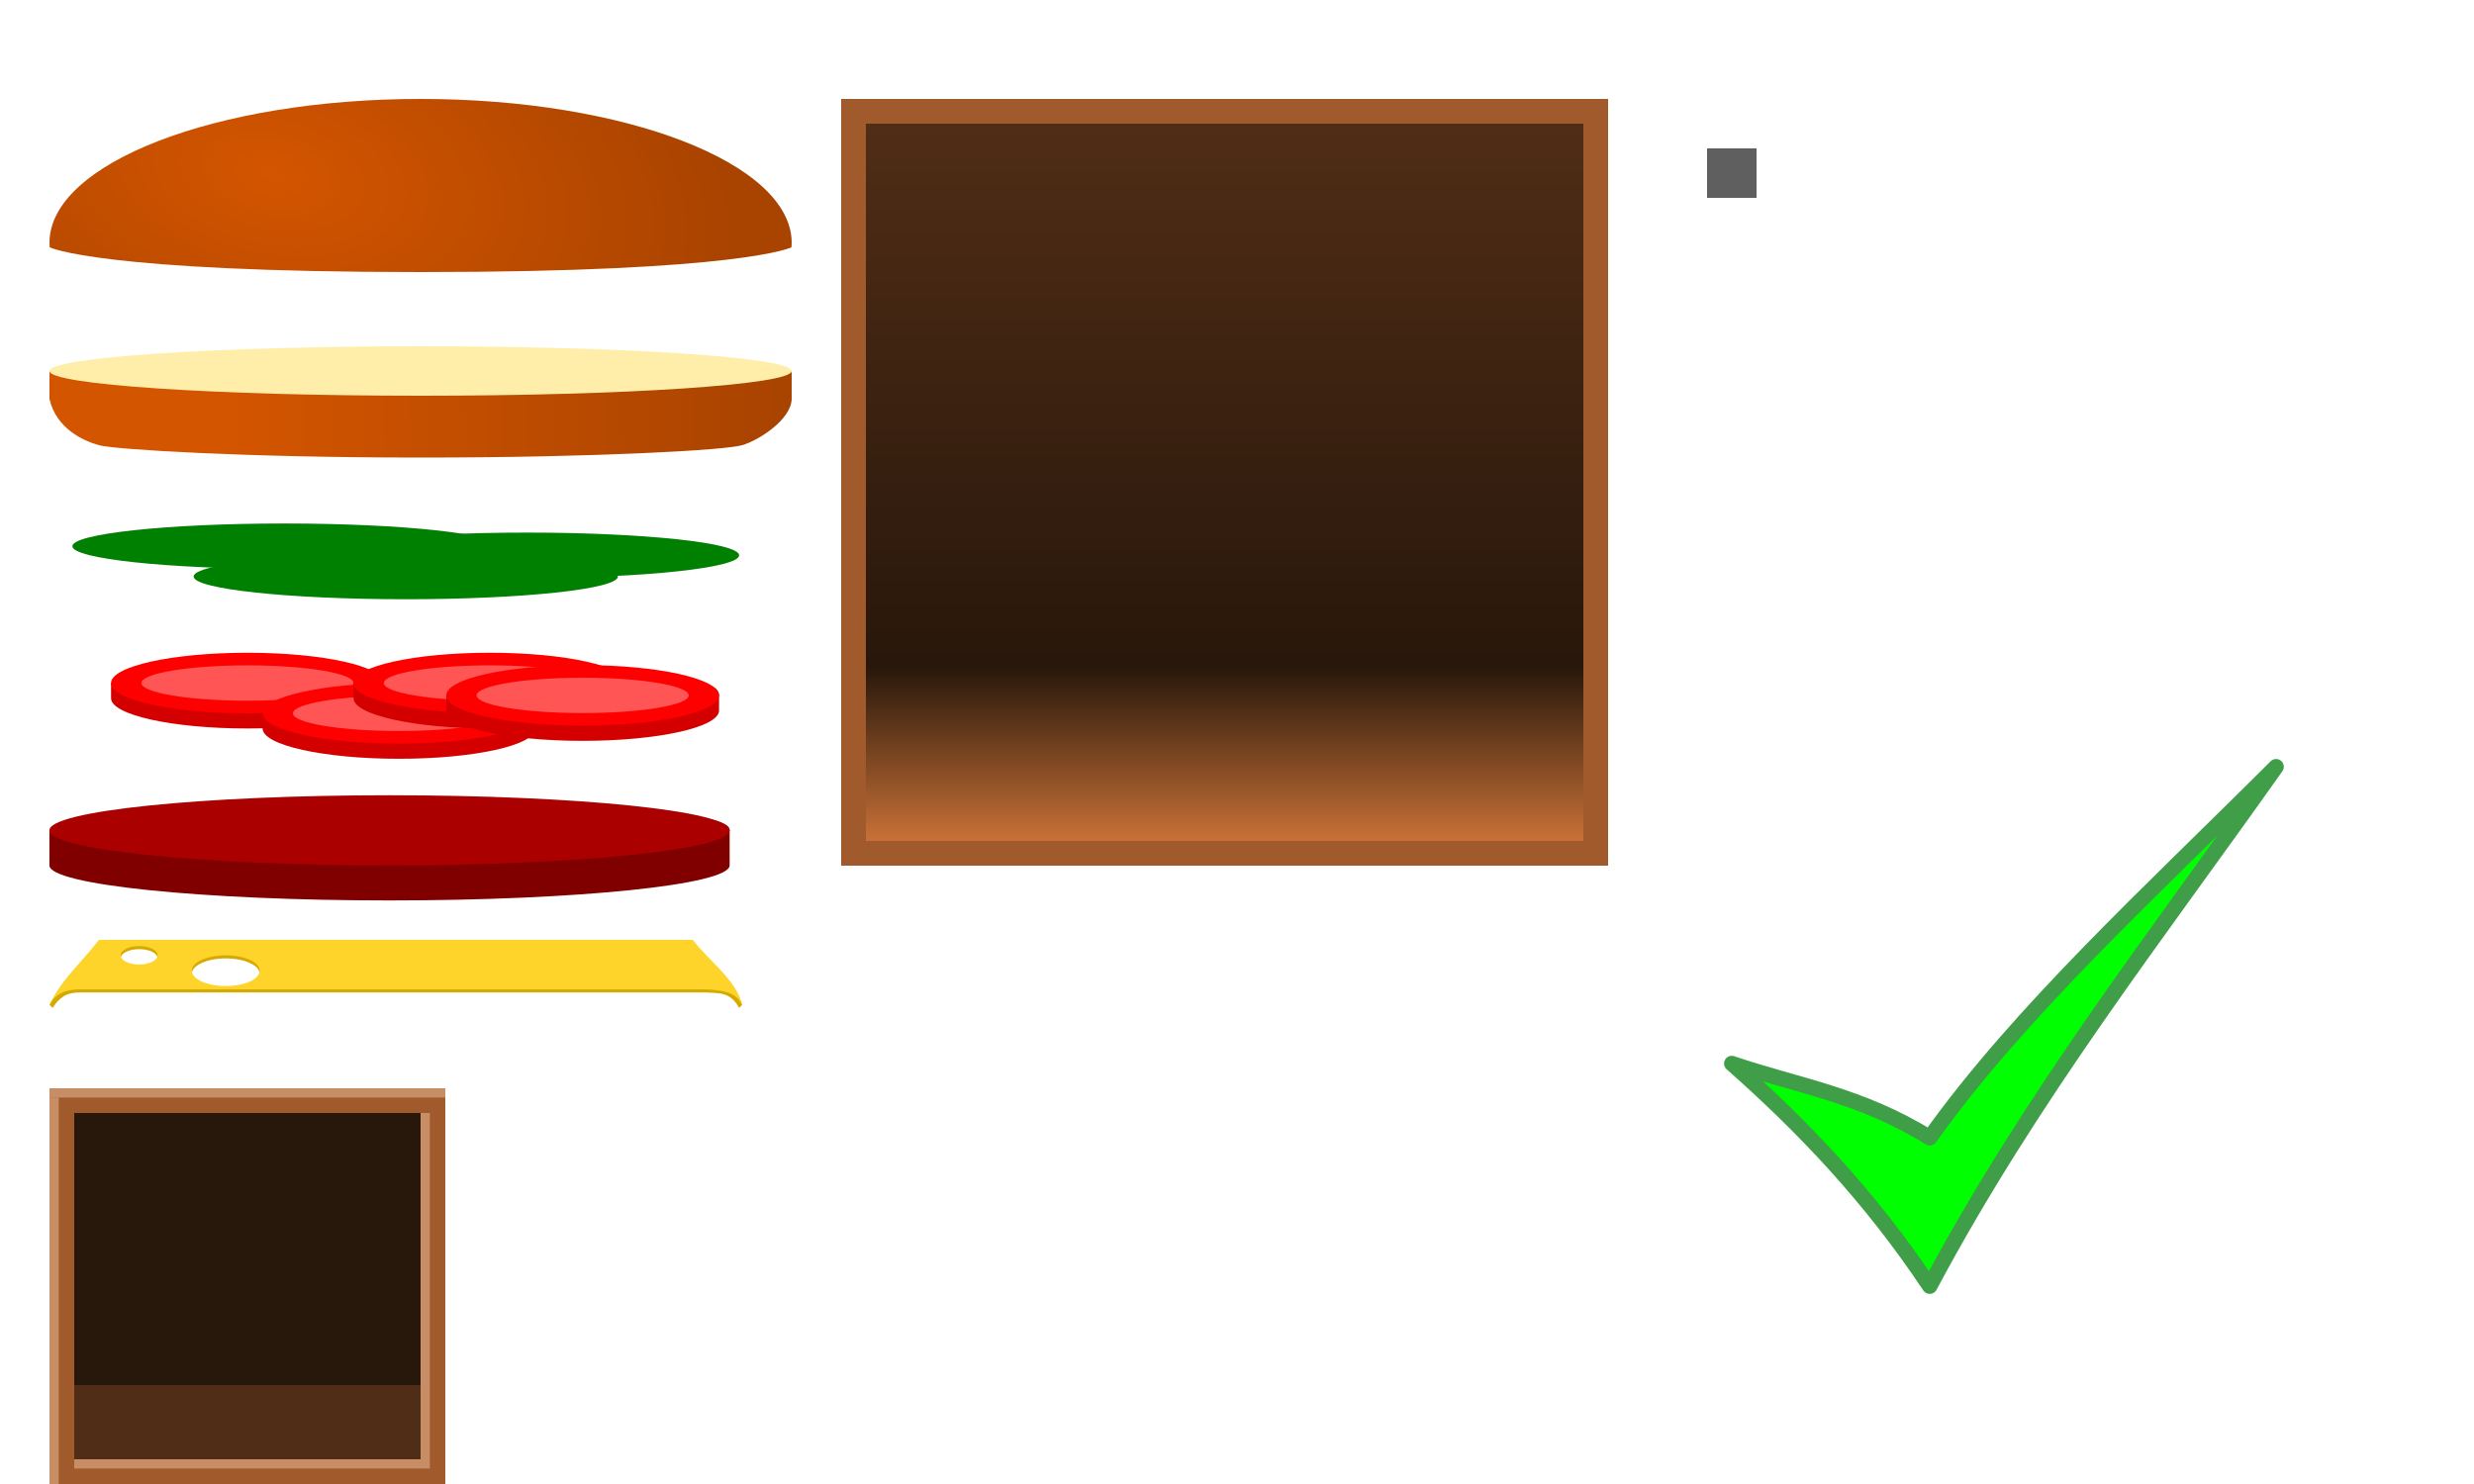 <?xml version="1.0" encoding="UTF-8" standalone="no"?>
<!-- Created with Inkscape (http://www.inkscape.org/) -->

<svg
   xmlns:dc="http://purl.org/dc/elements/1.1/"
   xmlns:cc="http://creativecommons.org/ns#"
   xmlns:rdf="http://www.w3.org/1999/02/22-rdf-syntax-ns#"
   xmlns:svg="http://www.w3.org/2000/svg"
   xmlns="http://www.w3.org/2000/svg"
   xmlns:xlink="http://www.w3.org/1999/xlink"
   xmlns:sodipodi="http://sodipodi.sourceforge.net/DTD/sodipodi-0.dtd"
   xmlns:inkscape="http://www.inkscape.org/namespaces/inkscape"
   width="800"
   height="480"
   id="svg2"
   version="1.1"
   inkscape:version="0.48.4 r9939"
   sodipodi:docname="burger.svg">
  <defs
     id="defs4">
    <inkscape:perspective
       sodipodi:type="inkscape:persp3d"
       inkscape:vp_x="577.6891 : -815.91539 : 1"
       inkscape:vp_y="0 : 1000 : 0"
       inkscape:vp_z="1377.6891 : -815.91539 : 1"
       inkscape:persp3d-origin="977.6891 : -895.91539 : 1"
       id="perspective4465" />
    <linearGradient
       inkscape:collect="always"
       id="linearGradient4286">
      <stop
         style="stop-color:#800000;stop-opacity:1"
         offset="0"
         id="stop4288" />
      <stop
         style="stop-color:#550000;stop-opacity:1"
         offset="1"
         id="stop4290" />
    </linearGradient>
    <linearGradient
       inkscape:collect="always"
       id="linearGradient4278">
      <stop
         style="stop-color:#550000;stop-opacity:1"
         offset="0"
         id="stop4280" />
      <stop
         style="stop-color:#800000;stop-opacity:1"
         offset="1"
         id="stop4282" />
    </linearGradient>
    <linearGradient
       inkscape:collect="always"
       id="linearGradient4129">
      <stop
         style="stop-color:#917c6f;stop-opacity:1"
         offset="0"
         id="stop4131" />
      <stop
         style="stop-color:#c8beb7;stop-opacity:1"
         offset="1"
         id="stop4133" />
    </linearGradient>
    <linearGradient
       inkscape:collect="always"
       id="linearGradient3819">
      <stop
         style="stop-color:#d45500;stop-opacity:1;"
         offset="0"
         id="stop3821" />
      <stop
         style="stop-color:#a84300;stop-opacity:1"
         offset="1"
         id="stop3823" />
    </linearGradient>
    <linearGradient
       inkscape:collect="always"
       id="linearGradient3041">
      <stop
         style="stop-color:#d45500;stop-opacity:1;"
         offset="0"
         id="stop3043" />
      <stop
         style="stop-color:#a84300;stop-opacity:1"
         offset="1"
         id="stop3045" />
    </linearGradient>
    <linearGradient
       inkscape:collect="always"
       id="linearGradient3158">
      <stop
         style="stop-color:#333333;stop-opacity:1"
         offset="0"
         id="stop3160" />
      <stop
         style="stop-color:#666666;stop-opacity:1"
         offset="1"
         id="stop3162" />
    </linearGradient>
    <linearGradient
       inkscape:collect="always"
       id="linearGradient3150">
      <stop
         style="stop-color:#cccccc;stop-opacity:1"
         offset="0"
         id="stop3152" />
      <stop
         style="stop-color:#808080;stop-opacity:1"
         offset="1"
         id="stop3154" />
    </linearGradient>
    <linearGradient
       inkscape:collect="always"
       id="linearGradient3127">
      <stop
         style="stop-color:#502d16;stop-opacity:1"
         offset="0"
         id="stop3129" />
      <stop
         id="stop3135"
         offset="0.758"
         style="stop-color:#28170b;stop-opacity:1" />
      <stop
         style="stop-color:#c87137;stop-opacity:1"
         offset="1"
         id="stop3131" />
    </linearGradient>
    <linearGradient
       inkscape:collect="always"
       xlink:href="#linearGradient3127"
       id="linearGradient3133"
       x1="384"
       y1="612.362"
       x2="384"
       y2="844.362"
       gradientUnits="userSpaceOnUse" />
    <linearGradient
       inkscape:collect="always"
       xlink:href="#linearGradient3150"
       id="linearGradient3156"
       x1="592"
       y1="136"
       x2="696"
       y2="136"
       gradientUnits="userSpaceOnUse" />
    <linearGradient
       inkscape:collect="always"
       xlink:href="#linearGradient3158"
       id="linearGradient3164"
       x1="584"
       y1="72"
       x2="704"
       y2="72"
       gradientUnits="userSpaceOnUse" />
    <radialGradient
       inkscape:collect="always"
       xlink:href="#linearGradient3041"
       id="radialGradient3817"
       cx="88.432"
       cy="617.989"
       fx="88.432"
       fy="617.989"
       r="120"
       gradientTransform="matrix(1.267,0.267,-0.157,0.744,72.759,145.113)"
       gradientUnits="userSpaceOnUse" />
    <linearGradient
       inkscape:collect="always"
       xlink:href="#linearGradient3819"
       id="linearGradient3827"
       x1="72"
       y1="136"
       x2="256"
       y2="134"
       gradientUnits="userSpaceOnUse" />
    <linearGradient
       inkscape:collect="always"
       xlink:href="#linearGradient4129"
       id="linearGradient4135"
       x1="912"
       y1="788.362"
       x2="912"
       y2="892.362"
       gradientUnits="userSpaceOnUse" />
    <filter
       inkscape:collect="always"
       id="filter4163"
       x="-0.022"
       width="1.043"
       y="-0.131"
       height="1.261">
      <feGaussianBlur
         inkscape:collect="always"
         stdDeviation="4.142"
         id="feGaussianBlur4165" />
    </filter>
    <linearGradient
       inkscape:collect="always"
       xlink:href="#linearGradient3819"
       id="linearGradient4249"
       gradientUnits="userSpaceOnUse"
       x1="72"
       y1="136"
       x2="256"
       y2="134" />
    <radialGradient
       inkscape:collect="always"
       xlink:href="#linearGradient3041"
       id="radialGradient4251"
       gradientUnits="userSpaceOnUse"
       gradientTransform="matrix(1.267,0.267,-0.157,0.744,-267.241,145.113)"
       cx="88.432"
       cy="617.989"
       fx="88.432"
       fy="617.989"
       r="120" />
    <linearGradient
       inkscape:collect="always"
       xlink:href="#linearGradient3819"
       id="linearGradient4345"
       gradientUnits="userSpaceOnUse"
       x1="72"
       y1="136"
       x2="256"
       y2="134"
       gradientTransform="translate(-340,0)" />
    <radialGradient
       inkscape:collect="always"
       xlink:href="#linearGradient3041"
       id="radialGradient4350"
       gradientUnits="userSpaceOnUse"
       gradientTransform="matrix(1.267,0.267,-0.157,0.744,-267.241,145.113)"
       cx="88.432"
       cy="617.989"
       fx="88.432"
       fy="617.989"
       r="120" />
    <linearGradient
       inkscape:collect="always"
       xlink:href="#linearGradient4278"
       id="linearGradient4352"
       gradientUnits="userSpaceOnUse"
       gradientTransform="matrix(1.222,0,0,0.567,-447.222,-118.339)"
       x1="251.095"
       y1="712.326"
       x2="124.337"
       y2="712.326" />
    <linearGradient
       inkscape:collect="always"
       xlink:href="#linearGradient4278"
       id="linearGradient4354"
       gradientUnits="userSpaceOnUse"
       x1="251.095"
       y1="712.326"
       x2="124.337"
       y2="712.326" />
    <radialGradient
       inkscape:collect="always"
       xlink:href="#linearGradient4286"
       id="radialGradient4356"
       gradientUnits="userSpaceOnUse"
       gradientTransform="matrix(1.469,-0.034,0.004,0.708,-114.577,188.337)"
       cx="221.747"
       cy="732.489"
       fx="221.747"
       fy="732.489"
       r="90" />
  </defs>
  <sodipodi:namedview
     id="base"
     pagecolor="#ffffff"
     bordercolor="#666666"
     borderopacity="1.0"
     inkscape:pageopacity="0.0"
     inkscape:pageshadow="2"
     inkscape:zoom="3.04"
     inkscape:cx="-145.57917"
     inkscape:cy="393.85634"
     inkscape:document-units="px"
     inkscape:current-layer="layer1"
     showgrid="false"
     inkscape:window-width="1883"
     inkscape:window-height="1060"
     inkscape:window-x="37"
     inkscape:window-y="0"
     inkscape:window-maximized="1"
     gridtolerance="10">
    <inkscape:grid
       type="xygrid"
       id="grid2993"
       empspacing="8"
       visible="true"
       enabled="true"
       snapvisiblegridlinesonly="true" />
  </sodipodi:namedview>
  <g
     inkscape:label="Layer 1"
     inkscape:groupmode="layer"
     id="layer1"
     transform="translate(0,-572.362)">
    <g
       id="g3005"
       inkscape:export-filename="/home/aurelien/workspace/burgerparty/assets/burgeritems/salad.png"
       inkscape:export-xdpi="90"
       inkscape:export-ydpi="90"
       transform="matrix(0.49,0,0,0.49,-15.791,461.23)">
      <path
         d="m 360,587.362 c 0,8.284 -62.68,15 -140,15 -77.32,0 -140,-6.716 -140,-15 0,-8.284 62.68,-15 140,-15 77.32,0 140,6.716 140,15 z"
         sodipodi:ry="15"
         sodipodi:rx="140"
         sodipodi:cy="587.36218"
         sodipodi:cx="220"
         id="path2999"
         style="fill:#008000;fill-opacity:1;fill-rule:nonzero;stroke:none"
         sodipodi:type="arc" />
      <path
         transform="translate(80,20)"
         sodipodi:type="arc"
         style="fill:#008000;fill-opacity:1;fill-rule:nonzero;stroke:none"
         id="path3001"
         sodipodi:cx="220"
         sodipodi:cy="587.36218"
         sodipodi:rx="140"
         sodipodi:ry="15"
         d="m 360,587.362 c 0,8.284 -62.68,15 -140,15 -77.32,0 -140,-6.716 -140,-15 0,-8.284 62.68,-15 140,-15 77.32,0 140,6.716 140,15 z" />
      <path
         d="m 360,587.362 c 0,8.284 -62.68,15 -140,15 -77.32,0 -140,-6.716 -140,-15 0,-8.284 62.68,-15 140,-15 77.32,0 140,6.716 140,15 z"
         sodipodi:ry="15"
         sodipodi:rx="140"
         sodipodi:cy="587.36218"
         sodipodi:cx="220"
         id="path3003"
         style="fill:#008000;fill-opacity:1;fill-rule:nonzero;stroke:none"
         sodipodi:type="arc"
         transform="translate(160,6)" />
    </g>
    <g
       id="g3092"
       inkscape:export-filename="/home/aurelien/workspace/burgerparty/assets/burgeritems/tomato.png"
       inkscape:export-xdpi="90"
       inkscape:export-ydpi="90"
       transform="matrix(0.49,0,0,0.49,-32.69,454.033)">
      <g
         transform="translate(40,0)"
         id="g3017">
        <path
           transform="translate(0,10)"
           style="fill:#d40000;fill-opacity:1;fill-rule:nonzero;stroke:none"
           d="m 280,692.362 c 0,11.046 -40.294,20 -90,20 -49.706,0 -90,-8.954 -90,-20 l 0,-10 c 11.337,-8.163 49.546,-10 90,-10 40.251,0 90,-4.073 90,10 z"
           id="path3014"
           inkscape:connector-curvature="0"
           sodipodi:nodetypes="ssscsss" />
        <path
           sodipodi:type="arc"
           style="fill:#ff0000;fill-opacity:1;fill-rule:nonzero;stroke:none"
           id="path3010"
           sodipodi:cx="190"
           sodipodi:cy="692.36218"
           sodipodi:rx="90"
           sodipodi:ry="20"
           d="m 280,692.362 c 0,11.046 -40.294,20 -90,20 -49.706,0 -90,-8.954 -90,-20 0,-11.046 40.294,-20 90,-20 49.706,0 90,8.954 90,20 z" />
        <path
           sodipodi:type="arc"
           style="fill:#ff5555;fill-opacity:1;fill-rule:nonzero;stroke:none"
           id="path3012"
           sodipodi:cx="190"
           sodipodi:cy="692.36218"
           sodipodi:rx="70"
           sodipodi:ry="11.666667"
           d="m 260,692.362 c 0,6.443 -31.34,11.667 -70,11.667 -38.66,0 -70,-5.223 -70,-11.667 0,-6.443 31.34,-11.667 70,-11.667 38.66,0 70,5.223 70,11.667 z" />
      </g>
      <g
         transform="translate(140,20)"
         id="g3022">
        <path
           sodipodi:nodetypes="ssscsss"
           inkscape:connector-curvature="0"
           id="path3024"
           d="m 280,692.362 c 0,11.046 -40.294,20 -90,20 -49.706,0 -90,-8.954 -90,-20 l 0,-10 c 11.337,-8.163 49.546,-10 90,-10 40.251,0 90,-4.073 90,10 z"
           style="fill:#d40000;fill-opacity:1;fill-rule:nonzero;stroke:none"
           transform="translate(0,10)" />
        <path
           d="m 280,692.362 c 0,11.046 -40.294,20 -90,20 -49.706,0 -90,-8.954 -90,-20 0,-11.046 40.294,-20 90,-20 49.706,0 90,8.954 90,20 z"
           sodipodi:ry="20"
           sodipodi:rx="90"
           sodipodi:cy="692.36218"
           sodipodi:cx="190"
           id="path3026"
           style="fill:#ff0000;fill-opacity:1;fill-rule:nonzero;stroke:none"
           sodipodi:type="arc" />
        <path
           d="m 260,692.362 c 0,6.443 -31.34,11.667 -70,11.667 -38.66,0 -70,-5.223 -70,-11.667 0,-6.443 31.34,-11.667 70,-11.667 38.66,0 70,5.223 70,11.667 z"
           sodipodi:ry="11.666667"
           sodipodi:rx="70"
           sodipodi:cy="692.36218"
           sodipodi:cx="190"
           id="path3028"
           style="fill:#ff5555;fill-opacity:1;fill-rule:nonzero;stroke:none"
           sodipodi:type="arc" />
      </g>
      <g
         id="g3030"
         transform="translate(200,0)">
        <path
           transform="translate(0,10)"
           style="fill:#d40000;fill-opacity:1;fill-rule:nonzero;stroke:none"
           d="m 280,692.362 c 0,11.046 -40.294,20 -90,20 -49.706,0 -90,-8.954 -90,-20 l 0,-10 c 11.337,-8.163 49.546,-10 90,-10 40.251,0 90,-4.073 90,10 z"
           id="path3032"
           inkscape:connector-curvature="0"
           sodipodi:nodetypes="ssscsss" />
        <path
           sodipodi:type="arc"
           style="fill:#ff0000;fill-opacity:1;fill-rule:nonzero;stroke:none"
           id="path3034"
           sodipodi:cx="190"
           sodipodi:cy="692.36218"
           sodipodi:rx="90"
           sodipodi:ry="20"
           d="m 280,692.362 c 0,11.046 -40.294,20 -90,20 -49.706,0 -90,-8.954 -90,-20 0,-11.046 40.294,-20 90,-20 49.706,0 90,8.954 90,20 z" />
        <path
           sodipodi:type="arc"
           style="fill:#ff5555;fill-opacity:1;fill-rule:nonzero;stroke:none"
           id="path3036"
           sodipodi:cx="190"
           sodipodi:cy="692.36218"
           sodipodi:rx="70"
           sodipodi:ry="11.666667"
           d="m 260,692.362 c 0,6.443 -31.34,11.667 -70,11.667 -38.66,0 -70,-5.223 -70,-11.667 0,-6.443 31.34,-11.667 70,-11.667 38.66,0 70,5.223 70,11.667 z" />
      </g>
      <g
         transform="translate(261.23,8.164)"
         id="g3081">
        <path
           sodipodi:nodetypes="ssscsss"
           inkscape:connector-curvature="0"
           id="path3083"
           d="m 280,692.362 c 0,11.046 -40.294,20 -90,20 -49.706,0 -90,-8.954 -90,-20 l 0,-10 c 11.337,-8.163 49.546,-10 90,-10 40.251,0 90,-4.073 90,10 z"
           style="fill:#d40000;fill-opacity:1;fill-rule:nonzero;stroke:none"
           transform="translate(0,10)" />
        <path
           d="m 280,692.362 c 0,11.046 -40.294,20 -90,20 -49.706,0 -90,-8.954 -90,-20 0,-11.046 40.294,-20 90,-20 49.706,0 90,8.954 90,20 z"
           sodipodi:ry="20"
           sodipodi:rx="90"
           sodipodi:cy="692.36218"
           sodipodi:cx="190"
           id="path3085"
           style="fill:#ff0000;fill-opacity:1;fill-rule:nonzero;stroke:none"
           sodipodi:type="arc" />
        <path
           d="m 260,692.362 c 0,6.443 -31.34,11.667 -70,11.667 -38.66,0 -70,-5.223 -70,-11.667 0,-6.443 31.34,-11.667 70,-11.667 38.66,0 70,5.223 70,11.667 z"
           sodipodi:ry="11.666667"
           sodipodi:rx="70"
           sodipodi:cy="692.36218"
           sodipodi:cx="190"
           id="path3087"
           style="fill:#ff5555;fill-opacity:1;fill-rule:nonzero;stroke:none"
           sodipodi:type="arc" />
      </g>
    </g>
    <g
       id="g3052"
       transform="matrix(1.222,0,0,0.567,-106.222,448.357)"
       inkscape:export-filename="/home/aurelien/workspace/burgerparty/assets/burgeritems/steak.png"
       inkscape:export-xdpi="90"
       inkscape:export-ydpi="90">
      <path
         transform="translate(0,10)"
         style="fill:#800000;fill-opacity:1;fill-rule:nonzero;stroke:none"
         d="m 280,702.362 c 0,11.046 -40.294,20 -90,20 -49.706,0 -90,-8.954 -90,-20 l 0,-20 c 11.337,-8.163 49.546,-10 90,-10 40.251,0 90,-4.073 90,10 z"
         id="path3054"
         inkscape:connector-curvature="0"
         sodipodi:nodetypes="ssscsss" />
      <path
         sodipodi:type="arc"
         style="fill:#aa0000;fill-opacity:1;fill-rule:nonzero;stroke:none"
         id="path3056"
         sodipodi:cx="190"
         sodipodi:cy="692.36218"
         sodipodi:rx="90"
         sodipodi:ry="20"
         d="m 280,692.362 c 0,11.046 -40.294,20 -90,20 -49.706,0 -90,-8.954 -90,-20 0,-11.046 40.294,-20 90,-20 49.706,0 90,8.954 90,20 z" />
    </g>
    <g
       id="g3102"
       inkscape:export-filename="/home/aurelien/workspace/burgerparty/assets/burgeritems/cheese.png"
       inkscape:export-xdpi="90"
       inkscape:export-ydpi="90">
      <path
         sodipodi:nodetypes="cccccccccssssssssss"
         inkscape:connector-curvature="0"
         style="fill:#d4aa00;fill-opacity:1;fill-rule:nonzero;stroke:none"
         d="m 32,877.362 c -5.333,6.667 -10.26,9.264 -16,20 l 1,1 c 3.057,-4.503 5.537,-4.915 9.051,-5 l 201.956,0 c 4.399,0.302 8.076,-0.34 10.993,5 l 1,-1 c -3.41,-8.83 -10.667,-13.333 -16,-20 z m 13,2 c 3.296,0 5.969,1.321 5.969,2.969 0,1.648 -2.673,3 -5.969,3 -3.296,0 -5.969,-1.352 -5.969,-3 0,-1.648 2.673,-2.969 5.969,-2.969 z m 28,3 c 6.066,0 10.969,2.225 10.969,4.969 0,2.743 -4.903,4.969 -10.969,4.969 -6.066,0 -10.969,-2.225 -10.969,-4.969 0,-2.743 4.903,-4.969 10.969,-4.969 z"
         id="path3100" />
      <path
         id="rect3060"
         transform="translate(0,572.362)"
         d="m 32,304 c -5.357,6.946 -11.479,12.105 -16,21 2.307,-4.18 5.997,-4.966 9.993,-5 l 201.956,0 c 9.072,0.279 10.729,2.594 12.051,5 -1.741,-7.798 -10.526,-14.031 -16,-21 z m 13,2 c 3.296,0 5.969,1.321 5.969,2.969 0,1.648 -2.673,3 -5.969,3 -3.296,0 -5.969,-1.352 -5.969,-3 C 39.031,307.321 41.704,306 45,306 z m 28,3 c 6.066,0 10.969,2.225 10.969,4.969 0,2.743 -4.903,4.969 -10.969,4.969 -6.066,0 -10.969,-2.225 -10.969,-4.969 C 62.031,311.225 66.934,309 73,309 z"
         style="fill:#ffd42a;fill-opacity:1;fill-rule:nonzero;stroke:none"
         inkscape:connector-curvature="0"
         sodipodi:nodetypes="cccccccssssssssss" />
    </g>
    <g
       id="g3111"
       inkscape:export-filename="/home/aurelien/workspace/burgerparty/assets/burgeritems/bottom.png"
       inkscape:export-xdpi="90"
       inkscape:export-ydpi="90">
      <path
         sodipodi:nodetypes="cczszccc"
         inkscape:connector-curvature="0"
         id="rect2991"
         transform="translate(0,572.362)"
         d="m 16,120 0,9.062 c 2.23,9.695 11.107,13.577 16,14.938 4.893,1.36 46.562,4 104,4 57.438,0 98.636,-2.421 104,-4 5.364,-1.579 15.801,-8.235 16,-14.938 L 256,120 z"
         style="fill:url(#linearGradient3827);fill-opacity:1;fill-rule:nonzero;stroke:none" />
      <path
         transform="translate(0,572.362)"
         d="m 256,120 c 0,4.418 -53.726,8 -120,8 -66.274,0 -120,-3.582 -120,-8 0,-4.418 53.726,-8 120,-8 66.274,0 120,3.582 120,8 z"
         sodipodi:ry="8"
         sodipodi:rx="120"
         sodipodi:cy="120"
         sodipodi:cx="136"
         id="path3106"
         style="fill:#ffeeaa;fill-opacity:1;fill-rule:nonzero;stroke:none"
         sodipodi:type="arc" />
    </g>
    <path
       style="fill:url(#radialGradient3817);fill-opacity:1;fill-rule:nonzero;stroke:none"
       d="M 136,604.362 C 69.727,604.362 16,625.196 16,650.894 c 0,0.492 0.037,0.979 0.076,1.468 0,0 15.924,8 119.924,8 104,0 119.924,-8 119.924,-8 0.039,-0.488 0.076,-0.976 0.076,-1.468 0,-25.698 -53.727,-46.532 -120,-46.532 z"
       id="path2985"
       inkscape:connector-curvature="0"
       inkscape:export-filename="/home/aurelien/workspace/burgerparty/assets/burgeritems/top.png"
       inkscape:export-xdpi="90"
       inkscape:export-ydpi="90"
       sodipodi:nodetypes="csczcscc" />
    <g
       id="g3137"
       inkscape:export-filename="/home/aurelien/workspace/burgerparty-android/assets/shelf.png"
       inkscape:export-xdpi="90"
       inkscape:export-ydpi="90">
      <rect
         y="604.362"
         x="272"
         height="248"
         width="248"
         id="rect3115"
         style="fill:#a05a2c;fill-opacity:1;fill-rule:nonzero;stroke:none" />
      <rect
         style="fill:url(#linearGradient3133);fill-opacity:1;fill-rule:nonzero;stroke:none"
         id="rect3117"
         width="232"
         height="232"
         x="280"
         y="612.362" />
    </g>
    <path
       style="fill:#00ff00;stroke:#409e48;stroke-width:5;stroke-linecap:round;stroke-linejoin:round;stroke-miterlimit:4;stroke-opacity:1;stroke-dasharray:none"
       d="m 560,344 c 22.935,20.262 44.772,43.088 64,72 32.762,-61.486 73.463,-113.444 112,-168 -40,40 -82.79,78.985 -112,120 -22.315,-13.893 -42.796,-16.777 -64,-24 z"
       id="path3051"
       inkscape:connector-curvature="0"
       transform="translate(0,572.362)"
       sodipodi:nodetypes="ccccc"
       inkscape:export-filename="/home/aurelien/workspace/burgerparty/assets/done.png"
       inkscape:export-xdpi="90"
       inkscape:export-ydpi="90" />
    <rect
       style="fill:#000000;stroke:none;stroke-width:1;stroke-linecap:butt;stroke-linejoin:miter;stroke-miterlimit:4;stroke-opacity:1;stroke-dasharray:none;stroke-dashoffset:0;fill-opacity:0.627"
       id="rect3047"
       width="16"
       height="16"
       x="552"
       y="48"
       transform="translate(0,572.362)"
       inkscape:export-filename="/home/aurelien/workspace/burgerparty/assets/overlay-bg.png"
       inkscape:export-xdpi="90"
       inkscape:export-ydpi="90" />
    <g
       inkscape:export-ydpi="90"
       inkscape:export-xdpi="90"
       inkscape:export-filename="/home/aurelien/workspace/burgerparty-android/assets/shelf.png"
       id="g3817"
       transform="translate(-256,320)">
      <g
         id="g3957">
        <rect
           y="604.362"
           x="272"
           height="128"
           width="128"
           id="rect3819"
           style="fill:#a05a2c;fill-opacity:1;fill-rule:nonzero;stroke:none" />
        <rect
           ry="0"
           style="fill:#28170b;fill-opacity:1;fill-rule:nonzero;stroke:none"
           id="rect3821"
           width="112"
           height="112"
           x="280"
           y="612.362" />
        <rect
           transform="translate(256,252.362)"
           y="352"
           x="16"
           height="3"
           width="128"
           id="rect3825"
           style="fill:#deaa87;fill-opacity:0.627;stroke:none" />
        <rect
           transform="translate(256,252.362)"
           y="355"
           x="16"
           height="125"
           width="3"
           id="rect3827"
           style="fill:#deaa87;fill-opacity:0.627;stroke:none" />
        <rect
           transform="translate(256,252.362)"
           y="360"
           x="136"
           height="115"
           width="3"
           id="rect3829"
           style="fill:#deaa87;fill-opacity:0.627;stroke:none" />
        <rect
           transform="translate(256,252.362)"
           y="472"
           x="24"
           height="3"
           width="112"
           id="rect3831"
           style="fill:#deaa87;fill-opacity:0.627;stroke:none" />
        <rect
           transform="translate(256,252.362)"
           y="448"
           x="24"
           height="24"
           width="112"
           id="rect3855"
           style="fill:#502d16;fill-opacity:1;stroke:none" />
      </g>
      <rect
         style="fill:url(#linearGradient4135);fill-opacity:1;stroke:none"
         id="rect3857"
         width="896"
         height="106"
         x="206"
         y="788.362" />
      <g
         id="g3982"
         transform="translate(-66,290)">
        <rect
           y="604.362"
           x="272"
           height="128"
           width="128"
           id="rect3984"
           style="fill:#a05a2c;fill-opacity:1;fill-rule:nonzero;stroke:none" />
        <rect
           ry="0"
           style="fill:#28170b;fill-opacity:1;fill-rule:nonzero;stroke:none"
           id="rect3986"
           width="112"
           height="112"
           x="280"
           y="612.362" />
        <rect
           transform="translate(256,252.362)"
           y="352"
           x="16"
           height="3"
           width="128"
           id="rect3988"
           style="fill:#deaa87;fill-opacity:0.627;stroke:none" />
        <rect
           transform="translate(256,252.362)"
           y="355"
           x="16"
           height="125"
           width="3"
           id="rect3990"
           style="fill:#deaa87;fill-opacity:0.627;stroke:none" />
        <rect
           transform="translate(256,252.362)"
           y="360"
           x="136"
           height="115"
           width="3"
           id="rect3992"
           style="fill:#deaa87;fill-opacity:0.627;stroke:none" />
        <rect
           transform="translate(256,252.362)"
           y="472"
           x="24"
           height="3"
           width="112"
           id="rect3994"
           style="fill:#deaa87;fill-opacity:0.627;stroke:none" />
        <rect
           transform="translate(256,252.362)"
           y="448"
           x="24"
           height="24"
           width="112"
           id="rect3996"
           style="fill:#502d16;fill-opacity:1;stroke:none" />
      </g>
      <g
         id="g3998"
         transform="translate(62,290)">
        <rect
           y="604.362"
           x="272"
           height="128"
           width="128"
           id="rect4000"
           style="fill:#a05a2c;fill-opacity:1;fill-rule:nonzero;stroke:none" />
        <rect
           ry="0"
           style="fill:#28170b;fill-opacity:1;fill-rule:nonzero;stroke:none"
           id="rect4002"
           width="112"
           height="112"
           x="280"
           y="612.362" />
        <rect
           transform="translate(256,252.362)"
           y="352"
           x="16"
           height="3"
           width="128"
           id="rect4004"
           style="fill:#deaa87;fill-opacity:0.627;stroke:none" />
        <rect
           transform="translate(256,252.362)"
           y="355"
           x="16"
           height="125"
           width="3"
           id="rect4006"
           style="fill:#deaa87;fill-opacity:0.627;stroke:none" />
        <rect
           transform="translate(256,252.362)"
           y="360"
           x="136"
           height="115"
           width="3"
           id="rect4008"
           style="fill:#deaa87;fill-opacity:0.627;stroke:none" />
        <rect
           transform="translate(256,252.362)"
           y="472"
           x="24"
           height="3"
           width="112"
           id="rect4010"
           style="fill:#deaa87;fill-opacity:0.627;stroke:none" />
        <rect
           transform="translate(256,252.362)"
           y="448"
           x="24"
           height="24"
           width="112"
           id="rect4012"
           style="fill:#502d16;fill-opacity:1;stroke:none" />
      </g>
      <g
         id="g4014"
         transform="translate(190,290)">
        <rect
           y="604.362"
           x="272"
           height="128"
           width="128"
           id="rect4016"
           style="fill:#a05a2c;fill-opacity:1;fill-rule:nonzero;stroke:none" />
        <rect
           ry="0"
           style="fill:#28170b;fill-opacity:1;fill-rule:nonzero;stroke:none"
           id="rect4018"
           width="112"
           height="112"
           x="280"
           y="612.362" />
        <rect
           transform="translate(256,252.362)"
           y="352"
           x="16"
           height="3"
           width="128"
           id="rect4020"
           style="fill:#deaa87;fill-opacity:0.627;stroke:none" />
        <rect
           transform="translate(256,252.362)"
           y="355"
           x="16"
           height="125"
           width="3"
           id="rect4022"
           style="fill:#deaa87;fill-opacity:0.627;stroke:none" />
        <rect
           transform="translate(256,252.362)"
           y="360"
           x="136"
           height="115"
           width="3"
           id="rect4024"
           style="fill:#deaa87;fill-opacity:0.627;stroke:none" />
        <rect
           transform="translate(256,252.362)"
           y="472"
           x="24"
           height="3"
           width="112"
           id="rect4026"
           style="fill:#deaa87;fill-opacity:0.627;stroke:none" />
        <rect
           transform="translate(256,252.362)"
           y="448"
           x="24"
           height="24"
           width="112"
           id="rect4028"
           style="fill:#502d16;fill-opacity:1;stroke:none" />
      </g>
      <g
         id="g4030"
         transform="translate(318,290)">
        <rect
           y="604.362"
           x="272"
           height="128"
           width="128"
           id="rect4032"
           style="fill:#a05a2c;fill-opacity:1;fill-rule:nonzero;stroke:none" />
        <rect
           ry="0"
           style="fill:#28170b;fill-opacity:1;fill-rule:nonzero;stroke:none"
           id="rect4034"
           width="112"
           height="112"
           x="280"
           y="612.362" />
        <rect
           transform="translate(256,252.362)"
           y="352"
           x="16"
           height="3"
           width="128"
           id="rect4036"
           style="fill:#deaa87;fill-opacity:0.627;stroke:none" />
        <rect
           transform="translate(256,252.362)"
           y="355"
           x="16"
           height="125"
           width="3"
           id="rect4038"
           style="fill:#deaa87;fill-opacity:0.627;stroke:none" />
        <rect
           transform="translate(256,252.362)"
           y="360"
           x="136"
           height="115"
           width="3"
           id="rect4040"
           style="fill:#deaa87;fill-opacity:0.627;stroke:none" />
        <rect
           transform="translate(256,252.362)"
           y="472"
           x="24"
           height="3"
           width="112"
           id="rect4042"
           style="fill:#deaa87;fill-opacity:0.627;stroke:none" />
        <rect
           transform="translate(256,252.362)"
           y="448"
           x="24"
           height="24"
           width="112"
           id="rect4044"
           style="fill:#502d16;fill-opacity:1;stroke:none" />
      </g>
      <g
         id="g4046"
         transform="translate(446,290)">
        <rect
           y="604.362"
           x="272"
           height="128"
           width="128"
           id="rect4048"
           style="fill:#a05a2c;fill-opacity:1;fill-rule:nonzero;stroke:none" />
        <rect
           ry="0"
           style="fill:#28170b;fill-opacity:1;fill-rule:nonzero;stroke:none"
           id="rect4050"
           width="112"
           height="112"
           x="280"
           y="612.362" />
        <rect
           transform="translate(256,252.362)"
           y="352"
           x="16"
           height="3"
           width="128"
           id="rect4052"
           style="fill:#deaa87;fill-opacity:0.627;stroke:none" />
        <rect
           transform="translate(256,252.362)"
           y="355"
           x="16"
           height="125"
           width="3"
           id="rect4054"
           style="fill:#deaa87;fill-opacity:0.627;stroke:none" />
        <rect
           transform="translate(256,252.362)"
           y="360"
           x="136"
           height="115"
           width="3"
           id="rect4056"
           style="fill:#deaa87;fill-opacity:0.627;stroke:none" />
        <rect
           transform="translate(256,252.362)"
           y="472"
           x="24"
           height="3"
           width="112"
           id="rect4058"
           style="fill:#deaa87;fill-opacity:0.627;stroke:none" />
        <rect
           transform="translate(256,252.362)"
           y="448"
           x="24"
           height="24"
           width="112"
           id="rect4060"
           style="fill:#502d16;fill-opacity:1;stroke:none" />
      </g>
      <g
         id="g4062"
         transform="translate(702,290)">
        <rect
           y="604.362"
           x="272"
           height="128"
           width="128"
           id="rect4064"
           style="fill:#a05a2c;fill-opacity:1;fill-rule:nonzero;stroke:none" />
        <rect
           ry="0"
           style="fill:#28170b;fill-opacity:1;fill-rule:nonzero;stroke:none"
           id="rect4066"
           width="112"
           height="112"
           x="280"
           y="612.362" />
        <rect
           transform="translate(256,252.362)"
           y="352"
           x="16"
           height="3"
           width="128"
           id="rect4068"
           style="fill:#deaa87;fill-opacity:0.627;stroke:none" />
        <rect
           transform="translate(256,252.362)"
           y="355"
           x="16"
           height="125"
           width="3"
           id="rect4070"
           style="fill:#deaa87;fill-opacity:0.627;stroke:none" />
        <rect
           transform="translate(256,252.362)"
           y="360"
           x="136"
           height="115"
           width="3"
           id="rect4072"
           style="fill:#deaa87;fill-opacity:0.627;stroke:none" />
        <rect
           transform="translate(256,252.362)"
           y="472"
           x="24"
           height="3"
           width="112"
           id="rect4074"
           style="fill:#deaa87;fill-opacity:0.627;stroke:none" />
        <rect
           transform="translate(256,252.362)"
           y="448"
           x="24"
           height="24"
           width="112"
           id="rect4076"
           style="fill:#502d16;fill-opacity:1;stroke:none" />
      </g>
      <g
         id="g3966"
         transform="translate(574,290)">
        <rect
           style="fill:#a05a2c;fill-opacity:1;fill-rule:nonzero;stroke:none"
           id="rect3968"
           width="128"
           height="128"
           x="272"
           y="604.362" />
        <rect
           y="612.362"
           x="280"
           height="112"
           width="112"
           id="rect3970"
           style="fill:#28170b;fill-opacity:1;fill-rule:nonzero;stroke:none"
           ry="0" />
        <rect
           style="fill:#deaa87;fill-opacity:0.627;stroke:none"
           id="rect3972"
           width="128"
           height="3"
           x="16"
           y="352"
           transform="translate(256,252.362)" />
        <rect
           style="fill:#deaa87;fill-opacity:0.627;stroke:none"
           id="rect3974"
           width="3"
           height="125"
           x="16"
           y="355"
           transform="translate(256,252.362)" />
        <rect
           style="fill:#deaa87;fill-opacity:0.627;stroke:none"
           id="rect3976"
           width="3"
           height="115"
           x="136"
           y="360"
           transform="translate(256,252.362)" />
        <rect
           style="fill:#deaa87;fill-opacity:0.627;stroke:none"
           id="rect3978"
           width="112"
           height="3"
           x="24"
           y="472"
           transform="translate(256,252.362)" />
        <rect
           style="fill:#502d16;fill-opacity:1;stroke:none"
           id="rect3980"
           width="112"
           height="24"
           x="24"
           y="448"
           transform="translate(256,252.362)" />
      </g>
      <path
         inkscape:connector-curvature="0"
         id="path4137"
         d="m 478,804.331 c -4.271,0.015 -9.781,2.406 -17.281,8.031 0,0 -76.625,54.94 -84.406,60.719 -7.781,5.778 1.009,7.281 7.625,7.281 L 604,880.331 l 220.062,0.031 c 6.616,0 15.406,-1.503 7.625,-7.281 -7.781,-5.778 -84.406,-60.719 -84.406,-60.719 -7.5,-5.625 -13.011,-8.016 -17.281,-8.031 l -126,0 -126,0 z"
         style="fill:#333333;stroke:none;filter:url(#filter4163)"
         transform="matrix(1.093,0,0,1,-68.767,4)" />
      <path
         style="fill:#411a00;fill-opacity:1;stroke:none"
         d="m 452.615,791.426 c -5.21,-0.104 -10.631,3.169 -20.971,9.441 0,0 -102.393,56.5 -111.506,63.341 -4.304,3.231 -4.269,5.345 -2.23,6.664 0.008,0.004 0.024,-0.004 0.032,0 0.034,0.019 0.063,0.047 0.097,0.066 0.217,0.132 0.455,0.243 0.711,0.359 6.735,3.578 13.77,7.998 20.938,9.971 l 16.673,0 c 0.032,6e-5 0.065,0 0.097,0 l 227.543,-0.033 227.64,0.033 16.673,0 c 7.168,-1.972 14.204,-6.393 20.938,-9.971 0.255,-0.116 0.494,-0.228 0.711,-0.359 0.034,-0.021 0.064,-0.044 0.097,-0.066 2.061,-1.318 2.123,-3.421 -2.197,-6.664 -9.113,-6.842 -111.506,-63.341 -111.506,-63.341 -10.34,-6.272 -15.761,-9.545 -20.971,-9.441 l -131.385,0 0.032,8.363 -0.032,0 -0.032,0 0.032,-8.363 -131.385,0 z"
         id="path4180"
         inkscape:connector-curvature="0"
         sodipodi:nodetypes="ccscccccccccccccsccccccccc" />
      <path
         style="fill:#803300;stroke:none"
         d="m 455,793.331 c -5.039,-0.099 -10.281,3.031 -20.281,9.031 0,0 -97.093,54.049 -105.906,60.594 -8.813,6.545 1.132,8.25 8.625,8.25 l 246.281,0 0.281,-77.875 -129,0 z m 129,0 0.281,77.875 246.281,0 c 7.493,0 17.438,-1.705 8.625,-8.25 -8.813,-6.545 -105.906,-60.594 -105.906,-60.594 -10,-6 -15.242,-9.131 -20.281,-9.031 l -129,0 z"
         id="path4083"
         inkscape:connector-curvature="0" />
      <path
         style="fill:#8c3700;stroke:none;fill-opacity:1"
         d="m 458,801.331 c -4.271,0.015 -9.781,2.406 -17.281,8.031 0,0 -76.625,54.94 -84.406,60.719 -7.781,5.778 1.009,7.281 7.625,7.281 L 584,877.331 l 220.062,0.031 c 6.616,0 15.406,-1.503 7.625,-7.281 -7.781,-5.778 -84.406,-60.719 -84.406,-60.719 -7.5,-5.625 -13.011,-8.016 -17.281,-8.031 l -126,0 -126,0 z"
         id="path4078"
         inkscape:connector-curvature="0" />
      <path
         style="fill:#552200;stroke:none"
         d="m 326.656,869.331 c 6.754,3.661 13.845,6.067 21.062,8.031 L 584,877.331 l 236.281,0.031 c 7.217,-1.964 14.308,-4.37 21.062,-8.031 l -257.344,0 -257.344,0 z"
         id="path4085"
         inkscape:connector-curvature="0" />
    </g>
    <g
       id="g4546"
       inkscape:export-filename="/home/aurelien/workspace/burgerparty/assets/burgeritems/tomato.png"
       inkscape:export-xdpi="90"
       inkscape:export-ydpi="90">
      <path
         id="path4362"
         transform="translate(0,572.362)"
         d="M -260 211.094 C -284.354 211.094 -304.094 215.494 -304.094 220.906 L -304.094 225.812 C -304.094 231.224 -284.354 235.594 -260 235.594 C -258.337 235.594 -256.709 235.602 -255.094 235.562 L -255.094 235.594 C -255.094 241.006 -235.354 245.406 -211 245.406 C -191.674 245.406 -175.269 242.626 -169.312 238.781 C -163.892 239.31 -157.893 239.594 -151.594 239.594 C -127.24 239.594 -107.5 235.224 -107.5 229.812 L -107.5 224.906 C -107.5 224.735 -107.533 224.567 -107.562 224.406 C -107.572 224.366 -107.582 224.321 -107.594 224.281 C -107.714 223.772 -107.999 223.342 -108.406 222.938 C -108.466 222.873 -108.528 222.783 -108.594 222.719 C -108.631 222.687 -108.68 222.656 -108.719 222.625 C -112.888 218.723 -127.55 215.759 -145.719 215.219 C -153.715 212.729 -166.779 211.094 -181.594 211.094 C -198.687 211.094 -213.494 213.246 -220.812 216.406 C -228.138 213.251 -242.923 211.094 -260 211.094 z "
         style="fill:#550000;fill-opacity:1;fill-rule:nonzero;stroke:#aa0000;stroke-opacity:1;stroke-width:4;stroke-miterlimit:4;stroke-dasharray:none" />
      <g
         id="g4195"
         inkscape:export-filename="/home/aurelien/workspace/burgerparty/assets/burgeritems/tomato.png"
         inkscape:export-xdpi="90"
         inkscape:export-ydpi="90"
         transform="matrix(0.49,0,0,0.49,-372.69,454.033)">
        <g
           transform="translate(40,0)"
           id="g4197">
          <path
             transform="translate(0,10)"
             style="fill:#d40000;fill-opacity:1;fill-rule:nonzero;stroke:none"
             d="m 280,692.362 c 0,11.046 -40.294,20 -90,20 -49.706,0 -90,-8.954 -90,-20 l 0,-10 c 11.337,-8.163 49.546,-10 90,-10 40.251,0 90,-4.073 90,10 z"
             id="path4199"
             inkscape:connector-curvature="0"
             sodipodi:nodetypes="ssscsss" />
          <path
             sodipodi:type="arc"
             style="fill:#ff0000;fill-opacity:1;fill-rule:nonzero;stroke:none"
             id="path4201"
             sodipodi:cx="190"
             sodipodi:cy="692.36218"
             sodipodi:rx="90"
             sodipodi:ry="20"
             d="m 280,692.362 c 0,11.046 -40.294,20 -90,20 -49.706,0 -90,-8.954 -90,-20 0,-11.046 40.294,-20 90,-20 49.706,0 90,8.954 90,20 z" />
          <path
             sodipodi:type="arc"
             style="fill:#ff5555;fill-opacity:1;fill-rule:nonzero;stroke:none"
             id="path4203"
             sodipodi:cx="190"
             sodipodi:cy="692.36218"
             sodipodi:rx="70"
             sodipodi:ry="11.666667"
             d="m 260,692.362 c 0,6.443 -31.34,11.667 -70,11.667 -38.66,0 -70,-5.223 -70,-11.667 0,-6.443 31.34,-11.667 70,-11.667 38.66,0 70,5.223 70,11.667 z" />
        </g>
        <g
           transform="translate(140,20)"
           id="g4205">
          <path
             sodipodi:nodetypes="ssscsss"
             inkscape:connector-curvature="0"
             id="path4207"
             d="m 280,692.362 c 0,11.046 -40.294,20 -90,20 -49.706,0 -90,-8.954 -90,-20 l 0,-10 c 11.337,-8.163 49.546,-10 90,-10 40.251,0 90,-4.073 90,10 z"
             style="fill:#d40000;fill-opacity:1;fill-rule:nonzero;stroke:none"
             transform="translate(0,10)" />
          <path
             d="m 280,692.362 c 0,11.046 -40.294,20 -90,20 -49.706,0 -90,-8.954 -90,-20 0,-11.046 40.294,-20 90,-20 49.706,0 90,8.954 90,20 z"
             sodipodi:ry="20"
             sodipodi:rx="90"
             sodipodi:cy="692.36218"
             sodipodi:cx="190"
             id="path4209"
             style="fill:#ff0000;fill-opacity:1;fill-rule:nonzero;stroke:none"
             sodipodi:type="arc" />
          <path
             d="m 260,692.362 c 0,6.443 -31.34,11.667 -70,11.667 -38.66,0 -70,-5.223 -70,-11.667 0,-6.443 31.34,-11.667 70,-11.667 38.66,0 70,5.223 70,11.667 z"
             sodipodi:ry="11.666667"
             sodipodi:rx="70"
             sodipodi:cy="692.36218"
             sodipodi:cx="190"
             id="path4211"
             style="fill:#ff5555;fill-opacity:1;fill-rule:nonzero;stroke:none"
             sodipodi:type="arc" />
        </g>
        <g
           id="g4213"
           transform="translate(200,0)">
          <path
             transform="translate(0,10)"
             style="fill:#d40000;fill-opacity:1;fill-rule:nonzero;stroke:none"
             d="m 280,692.362 c 0,11.046 -40.294,20 -90,20 -49.706,0 -90,-8.954 -90,-20 l 0,-10 c 11.337,-8.163 49.546,-10 90,-10 40.251,0 90,-4.073 90,10 z"
             id="path4215"
             inkscape:connector-curvature="0"
             sodipodi:nodetypes="ssscsss" />
          <path
             sodipodi:type="arc"
             style="fill:#ff0000;fill-opacity:1;fill-rule:nonzero;stroke:none"
             id="path4217"
             sodipodi:cx="190"
             sodipodi:cy="692.36218"
             sodipodi:rx="90"
             sodipodi:ry="20"
             d="m 280,692.362 c 0,11.046 -40.294,20 -90,20 -49.706,0 -90,-8.954 -90,-20 0,-11.046 40.294,-20 90,-20 49.706,0 90,8.954 90,20 z" />
          <path
             sodipodi:type="arc"
             style="fill:#ff5555;fill-opacity:1;fill-rule:nonzero;stroke:none"
             id="path4219"
             sodipodi:cx="190"
             sodipodi:cy="692.36218"
             sodipodi:rx="70"
             sodipodi:ry="11.666667"
             d="m 260,692.362 c 0,6.443 -31.34,11.667 -70,11.667 -38.66,0 -70,-5.223 -70,-11.667 0,-6.443 31.34,-11.667 70,-11.667 38.66,0 70,5.223 70,11.667 z" />
        </g>
        <g
           transform="translate(261.23,8.164)"
           id="g4221">
          <path
             sodipodi:nodetypes="ssscsss"
             inkscape:connector-curvature="0"
             id="path4223"
             d="m 280,692.362 c 0,11.046 -40.294,20 -90,20 -49.706,0 -90,-8.954 -90,-20 l 0,-10 c 11.337,-8.163 49.546,-10 90,-10 40.251,0 90,-4.073 90,10 z"
             style="fill:#d40000;fill-opacity:1;fill-rule:nonzero;stroke:none"
             transform="translate(0,10)" />
          <path
             d="m 280,692.362 c 0,11.046 -40.294,20 -90,20 -49.706,0 -90,-8.954 -90,-20 0,-11.046 40.294,-20 90,-20 49.706,0 90,8.954 90,20 z"
             sodipodi:ry="20"
             sodipodi:rx="90"
             sodipodi:cy="692.36218"
             sodipodi:cx="190"
             id="path4225"
             style="fill:#ff0000;fill-opacity:1;fill-rule:nonzero;stroke:none"
             sodipodi:type="arc" />
          <path
             d="m 260,692.362 c 0,6.443 -31.34,11.667 -70,11.667 -38.66,0 -70,-5.223 -70,-11.667 0,-6.443 31.34,-11.667 70,-11.667 38.66,0 70,5.223 70,11.667 z"
             sodipodi:ry="11.666667"
             sodipodi:rx="70"
             sodipodi:cy="692.36218"
             sodipodi:cx="190"
             id="path4227"
             style="fill:#ff5555;fill-opacity:1;fill-rule:nonzero;stroke:none"
             sodipodi:type="arc" />
        </g>
      </g>
    </g>
    <g
       inkscape:export-ydpi="90"
       inkscape:export-xdpi="90"
       inkscape:export-filename="/home/aurelien/workspace/burgerparty/assets/burgeritems/steak.png"
       transform="matrix(1.222,0,0,0.567,-447.222,458.357)"
       id="g4229">
      <path
         style="fill:url(#linearGradient4352);fill-opacity:1;fill-rule:nonzero;stroke:#550000;stroke-width:4;stroke-miterlimit:4;stroke-opacity:1;stroke-dasharray:none"
         d="m -215.156,256.531 c -49.444,0 -109.844,4.009 -109.844,11.812 l 0,15.75 c 0,7.575 49.249,12.906 110,12.906 60.751,0 110,-5.331 110,-12.906 l 0,-15.75 c 0,-8.086 -60.96,-11.812 -110.156,-11.812 z"
         transform="matrix(0.818,0,0,1.765,365.909,218.833)"
         id="path4325"
         inkscape:connector-curvature="0" />
      <path
         sodipodi:nodetypes="ssscscs"
         inkscape:connector-curvature="0"
         id="path4231"
         d="m 280,710.193 c 0,13.368 -40.294,22.757 -90,22.757 -49.706,0 -90,-9.39 -90,-22.757 l 0,-27.831 c 0,-13.771 49.411,-20.832 89.865,-20.832 40.251,0 90.135,6.563 90.135,20.832 z"
         style="fill:url(#linearGradient4354);fill-opacity:1;fill-rule:nonzero;stroke:none"
         transform="translate(0,10)" />
      <path
         d="m 280,692.362 c 0,11.046 -40.294,20 -90,20 -49.706,0 -90,-8.954 -90,-20 0,-11.046 40.294,-20 90,-20 49.706,0 90,8.954 90,20 z"
         sodipodi:ry="20"
         sodipodi:rx="90"
         sodipodi:cy="692.36218"
         sodipodi:cx="190"
         id="path4233"
         style="fill:url(#radialGradient4356);fill-opacity:1;fill-rule:nonzero;stroke:none"
         sodipodi:type="arc"
         transform="matrix(0.982,0,0,0.982,3.455,12.588)" />
    </g>
    <g
       inkscape:export-ydpi="90"
       inkscape:export-xdpi="90"
       inkscape:export-filename="/home/aurelien/workspace/burgerparty/assets/burgeritems/cheese.png"
       id="g4235"
       transform="translate(-340,20)">
      <path
         style="fill:#9f6100;fill-opacity:1;fill-rule:nonzero;stroke:#b06c00;stroke-width:4;stroke-linejoin:round;stroke-miterlimit:4;stroke-opacity:1;stroke-dasharray:none"
         d="m -308,324 c -3.85,4.993 -8.081,9.084 -11.844,14.281 -1.083,1.496 -2.112,3.081 -3.094,4.812 -0.353,0.622 -0.726,1.245 -1.062,1.906 l 1,1 c 3.057,-4.503 5.548,-4.915 9.062,-5 L -112,341 c 4.399,0.302 8.083,-0.34 11,5 l 1,-1 c -1.741,-7.798 -10.526,-14.031 -16,-21 l -192,0 z m 13,3 c 2.952,0 5.396,1.063 5.875,2.469 -0.479,1.411 -2.923,2.5 -5.875,2.5 -2.952,0 -5.396,-1.089 -5.875,-2.5 C -300.396,328.063 -297.952,327 -295,327 z m 128.156,0.719 c 8.027,0 14.641,1.526 15.625,3.5 -0.984,1.978 -7.598,3.531 -15.625,3.531 -8.027,0 -14.614,-1.553 -15.594,-3.531 0.98,-1.974 7.567,-3.5 15.594,-3.5 z M -267,330 c 5.687,0 10.345,1.964 10.906,4.469 -0.561,2.505 -5.219,4.469 -10.906,4.469 -5.687,0 -10.345,-1.964 -10.906,-4.469 C -277.345,331.964 -272.687,330 -267,330 z"
         id="path4309"
         transform="translate(340,552.362)"
         inkscape:connector-curvature="0" />
      <path
         style="fill:#d48200;fill-opacity:1;fill-rule:nonzero;stroke:none"
         d="m -308,325 c -5.333,6.667 -10.26,9.264 -16,20 l 1,1 c 3.057,-4.503 5.548,-4.915 9.062,-5 L -112,341 c 4.399,0.302 8.083,-0.34 11,5 l 1,-1 c -3.41,-8.83 -10.667,-13.333 -16,-20 l -192,0 z m 13,2 c 3.296,0 5.969,1.321 5.969,2.969 0,1.648 -2.673,3 -5.969,3 -3.296,0 -5.969,-1.352 -5.969,-3 0,-1.648 2.673,-2.969 5.969,-2.969 z m 128.156,0.719 c 8.703,0 15.781,1.784 15.781,4 0,2.216 -7.078,4.031 -15.781,4.031 -8.703,0 -15.75,-1.815 -15.75,-4.031 0,-2.216 7.047,-4 15.75,-4 z M -267,330 c 6.066,0 10.969,2.225 10.969,4.969 0,2.743 -4.903,4.969 -10.969,4.969 -6.066,0 -10.969,-2.225 -10.969,-4.969 0,-2.743 4.903,-4.969 10.969,-4.969 z"
         transform="translate(340,552.362)"
         id="path4237"
         inkscape:connector-curvature="0" />
      <path
         style="fill:#ffd609;fill-opacity:1;fill-rule:nonzero;stroke:none"
         d="m 32,876.362 c -5.357,6.946 -11.479,12.105 -16,21 2.307,-4.18 6.004,-4.966 10,-5 l 201.938,0 c 9.072,0.279 10.741,2.594 12.062,5 -1.741,-7.798 -10.526,-14.031 -16,-21 l -192,0 z m 13,2 c 3.296,0 5.969,1.321 5.969,2.969 0,1.648 -2.673,3 -5.969,3 -3.296,0 -5.969,-1.352 -5.969,-3 0,-1.648 2.673,-2.969 5.969,-2.969 z m 128.156,0.719 c 8.703,0 15.781,1.784 15.781,4 0,2.216 -7.078,4.031 -15.781,4.031 -8.703,0 -15.75,-1.815 -15.75,-4.031 0,-2.216 7.047,-4 15.75,-4 z M 73,881.362 c 6.066,0 10.969,2.225 10.969,4.969 0,2.743 -4.903,4.969 -10.969,4.969 -6.066,0 -10.969,-2.225 -10.969,-4.969 0,-2.743 4.903,-4.969 10.969,-4.969 z"
         id="path4239"
         inkscape:connector-curvature="0" />
    </g>
    <g
       inkscape:export-ydpi="90"
       inkscape:export-xdpi="90"
       inkscape:export-filename="/home/aurelien/workspace/burgerparty/assets/burgeritems/bottom.png"
       id="g4241"
       transform="translate(-340,0)">
      <path
         style="fill:url(#linearGradient4345);fill-opacity:1;fill-rule:nonzero;stroke:#803300;stroke-opacity:1;stroke-width:4;stroke-miterlimit:4;stroke-dasharray:none"
         d="M -204 112 C -270.274 112 -324 115.582 -324 120 L -324 129.062 C -321.77 138.758 -312.893 142.64 -308 144 C -303.107 145.36 -261.438 148 -204 148 C -146.562 148 -105.364 145.579 -100 144 C -94.636 142.421 -84.199 135.765 -84 129.062 L -84 120 C -84 115.582 -137.726 112 -204 112 z "
         transform="translate(340,572.362)"
         id="path4341" />
      <path
         style="fill:url(#linearGradient4249);fill-opacity:1;fill-rule:nonzero;stroke:none"
         d="m 16,120 0,9.062 c 2.23,9.695 11.107,13.577 16,14.938 4.893,1.36 46.562,4 104,4 57.438,0 98.636,-2.421 104,-4 5.364,-1.579 15.801,-8.235 16,-14.938 L 256,120 z"
         transform="translate(0,572.362)"
         id="path4243"
         inkscape:connector-curvature="0"
         sodipodi:nodetypes="cczszccc" />
      <path
         sodipodi:type="arc"
         style="fill:#ffeeaa;fill-opacity:1;fill-rule:nonzero;stroke:none"
         id="path4245"
         sodipodi:cx="136"
         sodipodi:cy="120"
         sodipodi:rx="120"
         sodipodi:ry="8"
         d="m 256,120 c 0,4.418 -53.726,8 -120,8 -66.274,0 -120,-3.582 -120,-8 0,-4.418 53.726,-8 120,-8 66.274,0 120,3.582 120,8 z"
         transform="translate(0,572.362)" />
    </g>
    <g
       id="g4542"
       inkscape:export-filename="/home/aurelien/workspace/burgerparty/assets/burgeritems/top.png"
       inkscape:export-xdpi="90"
       inkscape:export-ydpi="90">
      <path
         sodipodi:nodetypes="csczcscc"
         inkscape:export-ydpi="90"
         inkscape:export-xdpi="90"
         inkscape:export-filename="/home/aurelien/workspace/burgerparty/assets/burgeritems/top.png"
         inkscape:connector-curvature="0"
         id="path4348"
         d="m -204,604.362 c -66.273,0 -120,20.834 -120,46.532 0,0.492 0.037,0.979 0.076,1.468 0,0 15.924,8 119.924,8 104,0 119.924,-8 119.924,-8 0.039,-0.488 0.076,-0.976 0.076,-1.468 0,-25.698 -53.727,-46.532 -120,-46.532 z"
         style="fill:url(#radialGradient4251);fill-opacity:1;fill-rule:nonzero;stroke:#803300;stroke-opacity:1;stroke-width:4;stroke-miterlimit:4;stroke-dasharray:none" />
      <path
         style="fill:url(#radialGradient4350);fill-opacity:1;fill-rule:nonzero;stroke:none"
         d="m -204,604.362 c -66.273,0 -120,20.834 -120,46.532 0,0.492 0.037,0.979 0.076,1.468 0,0 15.924,8 119.924,8 104,0 119.924,-8 119.924,-8 0.039,-0.488 0.076,-0.976 0.076,-1.468 0,-25.698 -53.727,-46.532 -120,-46.532 z"
         id="path4247"
         inkscape:connector-curvature="0"
         inkscape:export-filename="/home/aurelien/workspace/burgerparty/assets/burgeritems/top.png"
         inkscape:export-xdpi="90"
         inkscape:export-ydpi="90"
         sodipodi:nodetypes="csczcscc" />
      <path
         sodipodi:type="arc"
         style="fill:#f8cd89;fill-opacity:1;stroke:none"
         id="path4689"
         sodipodi:cx="-288.48685"
         sodipodi:cy="60.098682"
         sodipodi:rx="2.9605262"
         sodipodi:ry="2.7960527"
         d="m -285.526,60.099 a 2.961,2.796 0 1 1 -5.921,0 2.961,2.796 0 1 1 5.921,0 z"
         transform="matrix(0.92,-0.215,0.117,0.499,-2.952,526.907)" />
      <path
         sodipodi:type="arc"
         style="fill:#f8cd89;fill-opacity:1;stroke:none"
         id="path4711"
         sodipodi:cx="-288.48685"
         sodipodi:cy="60.098682"
         sodipodi:rx="2.9605262"
         sodipodi:ry="2.7960527"
         d="m -285.526,60.099 a 2.961,2.796 0 1 1 -5.921,0 2.961,2.796 0 1 1 5.921,0 z"
         transform="matrix(0.747,-0.578,0.314,0.405,-50.696,431.997)" />
      <path
         sodipodi:type="arc"
         style="fill:#f8cd89;fill-opacity:1;stroke:none"
         id="path4713"
         sodipodi:cx="-288.48685"
         sodipodi:cy="60.098682"
         sodipodi:rx="2.9605262"
         sodipodi:ry="2.7960527"
         d="m -285.526,60.099 a 2.961,2.796 0 1 1 -5.921,0 2.961,2.796 0 1 1 5.921,0 z"
         transform="matrix(0.92,-0.215,0.117,0.499,29.614,522.631)" />
      <path
         sodipodi:type="arc"
         style="fill:#f8cd89;fill-opacity:1;stroke:none"
         id="path4715"
         sodipodi:cx="-288.48685"
         sodipodi:cy="60.098682"
         sodipodi:rx="2.9605262"
         sodipodi:ry="2.7960527"
         d="m -285.526,60.099 a 2.961,2.796 0 1 1 -5.921,0 2.961,2.796 0 1 1 5.921,0 z"
         transform="matrix(0.92,-0.215,0.117,0.499,68.923,522.795)" />
      <path
         sodipodi:type="arc"
         style="fill:#f8cd89;fill-opacity:1;stroke:none"
         id="path4717"
         sodipodi:cx="-288.48685"
         sodipodi:cy="60.098682"
         sodipodi:rx="2.9605262"
         sodipodi:ry="2.7960527"
         d="m -285.526,60.099 a 2.961,2.796 0 1 1 -5.921,0 2.961,2.796 0 1 1 5.921,0 z"
         transform="matrix(0.932,0.155,-0.084,0.505,98.24,639.156)" />
      <path
         sodipodi:type="arc"
         style="fill:#f8cd89;fill-opacity:1;stroke:none"
         id="path4719"
         sodipodi:cx="-288.48685"
         sodipodi:cy="60.098682"
         sodipodi:rx="2.9605262"
         sodipodi:ry="2.7960527"
         d="m -285.526,60.099 a 2.961,2.796 0 1 1 -5.921,0 2.961,2.796 0 1 1 5.921,0 z"
         transform="matrix(0.92,-0.215,0.117,0.499,101.16,527.565)" />
      <path
         sodipodi:type="arc"
         style="fill:#f8cd89;fill-opacity:1;stroke:none"
         id="path4721"
         sodipodi:cx="-288.48685"
         sodipodi:cy="60.098682"
         sodipodi:rx="2.9605262"
         sodipodi:ry="2.7960527"
         d="m -285.526,60.099 a 2.961,2.796 0 1 1 -5.921,0 2.961,2.796 0 1 1 5.921,0 z"
         transform="matrix(0.92,-0.215,0.117,0.499,34.877,533.651)" />
      <path
         transform="matrix(0.74,-0.586,0.318,0.402,-21.143,421.954)"
         d="m -285.526,60.099 a 2.961,2.796 0 1 1 -5.921,0 2.961,2.796 0 1 1 5.921,0 z"
         sodipodi:ry="2.7960527"
         sodipodi:rx="2.9605262"
         sodipodi:cy="60.098682"
         sodipodi:cx="-288.48685"
         id="path4757"
         style="fill:#f8cd89;fill-opacity:1;stroke:none"
         sodipodi:type="arc" />
      <path
         transform="matrix(0.74,-0.586,0.318,0.402,25.567,445.639)"
         d="m -285.526,60.099 a 2.961,2.796 0 1 1 -5.921,0 2.961,2.796 0 1 1 5.921,0 z"
         sodipodi:ry="2.7960527"
         sodipodi:rx="2.9605262"
         sodipodi:cy="60.098682"
         sodipodi:cx="-288.48685"
         id="path4759"
         style="fill:#f8cd89;fill-opacity:1;stroke:none"
         sodipodi:type="arc" />
      <path
         sodipodi:type="arc"
         style="fill:#f8cd89;fill-opacity:1;stroke:none"
         id="path4723"
         sodipodi:cx="-288.48685"
         sodipodi:cy="60.098682"
         sodipodi:rx="2.9605262"
         sodipodi:ry="2.7960527"
         d="m -285.526,60.099 a 2.961,2.796 0 1 1 -5.921,0 2.961,2.796 0 1 1 5.921,0 z"
         transform="matrix(0.74,-0.586,0.318,0.402,24.58,445.639)" />
      <path
         sodipodi:type="arc"
         style="fill:#f8cd89;fill-opacity:1;stroke:none"
         id="path4725"
         sodipodi:cx="-288.48685"
         sodipodi:cy="60.098682"
         sodipodi:rx="2.9605262"
         sodipodi:ry="2.7960527"
         d="m -285.526,60.099 a 2.961,2.796 0 1 1 -5.921,0 2.961,2.796 0 1 1 5.921,0 z"
         transform="matrix(0.933,0.147,-0.08,0.506,70.228,634.509)" />
      <path
         sodipodi:type="arc"
         style="fill:#f8cd89;fill-opacity:1;stroke:none"
         id="path4727"
         sodipodi:cx="-288.48685"
         sodipodi:cy="60.098682"
         sodipodi:rx="2.9605262"
         sodipodi:ry="2.7960527"
         d="m -285.526,60.099 a 2.961,2.796 0 1 1 -5.921,0 2.961,2.796 0 1 1 5.921,0 z"
         transform="matrix(0.92,-0.215,0.117,0.499,63.167,539.572)" />
      <path
         sodipodi:type="arc"
         style="fill:#f8cd89;fill-opacity:1;stroke:none"
         id="path4729"
         sodipodi:cx="-288.48685"
         sodipodi:cy="60.098682"
         sodipodi:rx="2.9605262"
         sodipodi:ry="2.7960527"
         d="m -285.526,60.099 a 2.961,2.796 0 1 1 -5.921,0 2.961,2.796 0 1 1 5.921,0 z"
         transform="matrix(0.92,-0.215,0.117,0.499,39.812,545.822)" />
      <path
         sodipodi:type="arc"
         style="fill:#f8cd89;fill-opacity:1;stroke:none"
         id="path4731"
         sodipodi:cx="-288.48685"
         sodipodi:cy="60.098682"
         sodipodi:rx="2.9605262"
         sodipodi:ry="2.7960527"
         d="m -285.526,60.099 a 2.961,2.796 0 1 1 -5.921,0 2.961,2.796 0 1 1 5.921,0 z"
         transform="matrix(0.92,-0.215,0.117,0.499,-18.906,539.407)" />
      <path
         sodipodi:type="arc"
         style="fill:#f8cd89;fill-opacity:1;stroke:none"
         id="path4733"
         sodipodi:cx="-288.48685"
         sodipodi:cy="60.098682"
         sodipodi:rx="2.9605262"
         sodipodi:ry="2.7960527"
         d="m -285.526,60.099 a 2.961,2.796 0 1 1 -5.921,0 2.961,2.796 0 1 1 5.921,0 z"
         transform="matrix(0.795,-0.511,0.277,0.431,-28.31,458.157)" />
      <path
         sodipodi:type="arc"
         style="fill:#f8cd89;fill-opacity:1;stroke:none"
         id="path4735"
         sodipodi:cx="-288.48685"
         sodipodi:cy="60.098682"
         sodipodi:rx="2.9605262"
         sodipodi:ry="2.7960527"
         d="m -285.526,60.099 a 2.961,2.796 0 1 1 -5.921,0 2.961,2.796 0 1 1 5.921,0 z"
         transform="matrix(0.771,0.545,-0.296,0.418,131.626,771.214)" />
      <path
         sodipodi:type="arc"
         style="fill:#f8cd89;fill-opacity:1;stroke:none"
         id="path4737"
         sodipodi:cx="-288.48685"
         sodipodi:cy="60.098682"
         sodipodi:rx="2.9605262"
         sodipodi:ry="2.7960527"
         d="m -285.526,60.099 a 2.961,2.796 0 1 1 -5.921,0 2.961,2.796 0 1 1 5.921,0 z"
         transform="matrix(0.92,-0.215,0.117,0.499,135.535,533.98)" />
      <path
         sodipodi:type="arc"
         style="fill:#f8cd89;fill-opacity:1;stroke:none"
         id="path4739"
         sodipodi:cx="-288.48685"
         sodipodi:cy="60.098682"
         sodipodi:rx="2.9605262"
         sodipodi:ry="2.7960527"
         d="m -285.526,60.099 a 2.961,2.796 0 1 1 -5.921,0 2.961,2.796 0 1 1 5.921,0 z"
         transform="matrix(0.92,-0.215,0.117,0.499,114.812,544.506)" />
      <path
         sodipodi:type="arc"
         style="fill:#f8cd89;fill-opacity:1;stroke:none"
         id="path4741"
         sodipodi:cx="-288.48685"
         sodipodi:cy="60.098682"
         sodipodi:rx="2.9605262"
         sodipodi:ry="2.7960527"
         d="m -285.526,60.099 a 2.961,2.796 0 1 1 -5.921,0 2.961,2.796 0 1 1 5.921,0 z"
         transform="matrix(0.92,-0.215,0.117,0.499,-47.031,543.519)" />
      <path
         sodipodi:type="arc"
         style="fill:#f8cd89;fill-opacity:1;stroke:none"
         id="path4743"
         sodipodi:cx="-288.48685"
         sodipodi:cy="60.098682"
         sodipodi:rx="2.9605262"
         sodipodi:ry="2.7960527"
         d="m -285.526,60.099 a 2.961,2.796 0 1 1 -5.921,0 2.961,2.796 0 1 1 5.921,0 z"
         transform="matrix(0.92,-0.215,0.117,0.499,-32.557,532.664)" />
      <path
         sodipodi:type="arc"
         style="fill:#f8cd89;fill-opacity:1;stroke:none"
         id="path4745"
         sodipodi:cx="-288.48685"
         sodipodi:cy="60.098682"
         sodipodi:rx="2.9605262"
         sodipodi:ry="2.7960527"
         d="m -285.526,60.099 a 2.961,2.796 0 1 1 -5.921,0 2.961,2.796 0 1 1 5.921,0 z"
         transform="matrix(0.92,-0.215,0.117,0.499,89.812,520.164)" />
      <path
         sodipodi:type="arc"
         style="fill:#f8cd89;fill-opacity:1;stroke:none"
         id="path4747"
         sodipodi:cx="-288.48685"
         sodipodi:cy="60.098682"
         sodipodi:rx="2.9605262"
         sodipodi:ry="2.7960527"
         d="m -285.526,60.099 a 2.961,2.796 0 1 1 -5.921,0 2.961,2.796 0 1 1 5.921,0 z"
         transform="matrix(0.926,0.188,-0.102,0.502,26.683,636.043)" />
      <path
         sodipodi:type="arc"
         style="fill:#f8cd89;fill-opacity:1;stroke:none"
         id="path4749"
         sodipodi:cx="-288.48685"
         sodipodi:cy="60.098682"
         sodipodi:rx="2.9605262"
         sodipodi:ry="2.7960527"
         d="m -285.526,60.099 a 2.961,2.796 0 1 1 -5.921,0 2.961,2.796 0 1 1 5.921,0 z"
         transform="matrix(0.934,0.138,-0.075,0.507,73.624,619.125)" />
      <path
         sodipodi:type="arc"
         style="fill:#f8cd89;fill-opacity:1;stroke:none"
         id="path4751"
         sodipodi:cx="-288.48685"
         sodipodi:cy="60.098682"
         sodipodi:rx="2.9605262"
         sodipodi:ry="2.7960527"
         d="m -285.526,60.099 a 2.961,2.796 0 1 1 -5.921,0 2.961,2.796 0 1 1 5.921,0 z"
         transform="matrix(0.92,-0.215,0.117,0.499,117.443,527.072)" />
      <path
         transform="matrix(0.797,0.507,-0.275,0.432,141.046,750.185)"
         d="m -285.526,60.099 a 2.961,2.796 0 1 1 -5.921,0 2.961,2.796 0 1 1 5.921,0 z"
         sodipodi:ry="2.7960527"
         sodipodi:rx="2.9605262"
         sodipodi:cy="60.098682"
         sodipodi:cx="-288.48685"
         id="path4709"
         style="fill:#f8cd89;fill-opacity:1;stroke:none"
         sodipodi:type="arc" />
      <path
         transform="matrix(0.74,-0.586,0.318,0.402,-68.841,443.994)"
         d="m -285.526,60.099 a 2.961,2.796 0 1 1 -5.921,0 2.961,2.796 0 1 1 5.921,0 z"
         sodipodi:ry="2.7960527"
         sodipodi:rx="2.9605262"
         sodipodi:cy="60.098682"
         sodipodi:cx="-288.48685"
         id="path4753"
         style="fill:#f8cd89;fill-opacity:1;stroke:none"
         sodipodi:type="arc" />
      <path
         transform="matrix(0.933,0.147,-0.08,0.506,-2.469,631.548)"
         d="m -285.526,60.099 a 2.961,2.796 0 1 1 -5.921,0 2.961,2.796 0 1 1 5.921,0 z"
         sodipodi:ry="2.7960527"
         sodipodi:rx="2.9605262"
         sodipodi:cy="60.098682"
         sodipodi:cx="-288.48685"
         id="path4755"
         style="fill:#f8cd89;fill-opacity:1;stroke:none"
         sodipodi:type="arc" />
    </g>
    <g
       id="g4429"
       transform="matrix(1,0,0,0.701,138.158,193.219)"
       inkscape:export-filename="/home/aurelien/workspace/burgerparty/assets/burgeritems/salad.png"
       inkscape:export-xdpi="90"
       inkscape:export-ydpi="90">
      <path
         style="fill:#008000;stroke:#396100;stroke-width:7.165;stroke-miterlimit:4;stroke-opacity:1;stroke-dasharray:none"
         d="m -347.462,777.619 c -6.467,0.031 -14.261,0.324 -18.188,0.656 -5.236,0.444 -7.219,1.438 -7.219,1.438 0,0 -9.856,0.034 -14.156,0.469 -4.301,0.435 -7.997,1.491 -8.219,2.062 -0.221,0.571 3.281,1.062 3.281,1.062 0,0 -10.582,0.796 -12.156,1.344 -1.574,0.548 -0.093,1.002 1.969,1.469 2.061,0.466 10.188,1.156 10.188,1.156 0,0 -1.027,-0.041 -2.125,-0.031 -0.218,-0.005 -0.44,0.004 -0.656,0 -3.897,-0.079 -7.592,-0.143 -10.656,-0.125 -13.329,0.181 -16.315,0.42 -18.094,1.219 -1.779,0.798 3.25,1.375 3.25,1.375 0,0 -12.204,1.078 -15.531,1.875 -3.327,0.797 -4.359,1.681 -4.531,2.469 -0.172,0.787 2.812,2.031 2.812,2.031 0,0 -8.57,1.16 -9.094,2.156 -0.524,0.997 7.875,2.875 7.875,2.875 0,0 -3.612,2.104 -0.625,3.312 2.987,1.208 13.342,2.524 19.562,2.812 6.22,0.289 13.688,-0.438 13.688,-0.438 0,0 6.766,1.368 12.312,1.531 5.546,0.163 14.579,-0.399 18.281,-0.969 3.702,-0.57 4.469,-1.625 4.469,-1.625 0,0 11.986,0.694 16.438,0.344 2.576,-0.203 4.287,-0.522 5.562,-0.906 2.4,2.412 4.144,3.037 8.062,3.375 4.366,0.377 6.625,-0.875 6.625,-0.875 0,0 7.32,2.847 11.906,3.594 4.586,0.746 9.207,0.944 13.281,0.938 4.074,-0.006 10.156,-0.781 10.156,-0.781 0,0 7.079,1.966 12.281,2.031 5.202,0.065 13.625,-2.062 13.625,-2.062 0,0 11.35,0.755 17.125,-0.031 5.775,-0.786 11.148,-3.341 11.719,-4.844 0.57,-1.503 -4.375,-3.25 -4.375,-3.25 0,0 6.101,-1.697 6.125,-3.031 0.024,-1.334 -4.275,-3.463 -7.75,-4.312 -3.475,-0.85 -8.906,-0.969 -8.906,-0.969 0,0 1.768,-2.896 -0.688,-3.938 -2.455,-1.042 -6.278,-1.43 -10.562,-1.75 -4.284,-0.32 -13.875,0.031 -13.875,0.031 0,0 5.59,-0.537 -1.094,-1.781 -1.348,-0.251 -3.786,-0.345 -6.812,-0.344 3.951,-0.711 4.343,-1.026 2.844,-1.406 -1.94,-0.492 -7.562,-0.281 -7.562,-0.281 0,0 3.88,-1.556 2.969,-2.188 -0.912,-0.631 -3.635,-1.065 -6.594,-1.406 -2.959,-0.342 -9.844,-0.625 -9.844,-0.625 0,0 1.231,-1.227 -2.312,-1.688 -3.543,-0.46 -16.438,-0.469 -16.438,-0.469 0,0 -5.811,-1.207 -12.5,-1.438 -1.672,-0.058 -3.688,-0.073 -5.844,-0.062 z"
         id="path4495"
         inkscape:connector-curvature="0" />
      <g
         id="g4453"
         transform="matrix(1,0,0,0.121,106.728,698.694)"
         style="stroke-width:5.759;stroke-miterlimit:4;stroke-dasharray:none">
        <path
           style="fill:#008000;stroke:#569200;stroke-width:6.877;stroke-miterlimit:4;stroke-opacity:1;stroke-dasharray:none"
           d="m -403.289,167.5 c 8.099,-10.628 9.177,-13.687 7.237,-17.763 -1.94,-4.077 -7.566,-2.303 -7.566,-2.303 0,0 3.872,-12.858 2.961,-18.092 -0.912,-5.234 -3.62,-9.009 -6.579,-11.842 -2.959,-2.833 -9.868,-4.934 -9.868,-4.934 0,0 1.241,-10.328 -2.303,-14.145 -3.543,-3.816 -16.447,-3.947 -16.447,-3.947 0,0 -5.811,-9.934 -12.5,-11.842 -6.689,-1.908 -18.777,1.256 -24.013,4.934 -5.236,3.679 -7.237,11.842 -7.237,11.842 0,0 -9.844,0.344 -14.145,3.947 -4.301,3.603 -8.002,12.369 -8.224,17.105 -0.221,4.737 3.289,8.882 3.289,8.882 0,0 -10.597,6.639 -12.171,11.184 -1.574,4.545 -0.088,8.304 1.974,12.171 2.061,3.867 10.197,9.539 10.197,9.539 0,0 -5.76,-2.462 -4.934,5.592 0.826,8.054 32.895,24.671 32.895,24.671 l 10.855,14.803 c 17.393,-6.872 45.589,-26.495 56.579,-39.803 z"
           id="path4455"
           inkscape:connector-curvature="0"
           sodipodi:nodetypes="czczzczczzczzczzczccc"
           transform="translate(0,572.362)" />
        <path
           style="fill:#159b00;fill-opacity:1;stroke:none"
           d="m -463.487,202.451 3.618,-19.819 c 0,0 -10.285,-13.105 -14.483,-22.441 -4.198,-9.336 -10.517,-31.506 -10.517,-31.506 0,0 8.264,19.944 12.5,26.316 4.236,6.372 13.158,17.434 13.158,17.434 0,0 0.654,-14.028 0.987,-24.013 0.332,-9.985 -0.658,-40.789 -0.658,-40.789 0,0 4.664,26.592 5.921,35.855 1.257,9.263 1.645,30.263 1.645,30.263 0,0 9.075,-8.404 14.803,-13.816 5.727,-5.412 17.434,-30.592 17.434,-30.592 0,0 -7.562,23.797 -13.487,31.25 -5.925,7.453 -17.763,23.026 -17.763,23.026 l -3.289,20.806 -6.307,3.163 z"
           id="path4457"
           inkscape:connector-curvature="0"
           transform="translate(0,572.362)"
           sodipodi:nodetypes="cczczczczczczcccc" />
      </g>
      <g
         id="g4481"
         transform="matrix(-0.661,-0.144,0.751,-0.127,-1227.237,822.909)"
         style="stroke-width:4.56;stroke-miterlimit:4;stroke-dasharray:none">
        <path
           style="fill:#008000;stroke:#569200;stroke-width:5.445;stroke-miterlimit:4;stroke-opacity:1;stroke-dasharray:none"
           d="m -403.289,167.5 c 8.099,-10.628 9.177,-13.687 7.237,-17.763 -1.94,-4.077 -7.566,-2.303 -7.566,-2.303 0,0 3.872,-12.858 2.961,-18.092 -0.912,-5.234 -3.62,-9.009 -6.579,-11.842 -2.959,-2.833 -9.868,-4.934 -9.868,-4.934 0,0 1.241,-10.328 -2.303,-14.145 -3.543,-3.816 -16.447,-3.947 -16.447,-3.947 0,0 -5.811,-9.934 -12.5,-11.842 -6.689,-1.908 -18.777,1.256 -24.013,4.934 -5.236,3.679 -7.237,11.842 -7.237,11.842 0,0 -9.844,0.344 -14.145,3.947 -4.301,3.603 -8.002,12.369 -8.224,17.105 -0.221,4.737 3.289,8.882 3.289,8.882 0,0 -10.597,6.639 -12.171,11.184 -1.574,4.545 -0.088,8.304 1.974,12.171 2.061,3.867 10.197,9.539 10.197,9.539 0,0 -5.76,-2.462 -4.934,5.592 0.826,8.054 32.895,24.671 32.895,24.671 l 10.855,14.803 c 17.393,-6.872 45.589,-26.495 56.579,-39.803 z"
           id="path4483"
           inkscape:connector-curvature="0"
           sodipodi:nodetypes="czczzczczzczzczzczccc"
           transform="translate(0,572.362)" />
        <path
           style="fill:#159b00;fill-opacity:1;stroke:none"
           d="m -463.487,202.451 3.618,-19.819 c 0,0 -10.285,-13.105 -14.483,-22.441 -4.198,-9.336 -10.517,-31.506 -10.517,-31.506 0,0 8.264,19.944 12.5,26.316 4.236,6.372 13.158,17.434 13.158,17.434 0,0 0.654,-14.028 0.987,-24.013 0.332,-9.985 -0.658,-40.789 -0.658,-40.789 0,0 4.664,26.592 5.921,35.855 1.257,9.263 1.645,30.263 1.645,30.263 0,0 9.075,-8.404 14.803,-13.816 5.727,-5.412 17.434,-30.592 17.434,-30.592 0,0 -7.562,23.797 -13.487,31.25 -5.925,7.453 -17.763,23.026 -17.763,23.026 l -3.289,20.806 -6.307,3.163 z"
           id="path4485"
           inkscape:connector-curvature="0"
           transform="translate(0,572.362)"
           sodipodi:nodetypes="cczczczczczczcccc" />
      </g>
      <g
         id="g4487"
         transform="matrix(-0.646,0.166,-0.764,-0.172,-45.136,998.39)"
         style="stroke-width:4.1;stroke-miterlimit:4;stroke-dasharray:none">
        <path
           style="fill:#008000;stroke:#569200;stroke-width:4.896;stroke-miterlimit:4;stroke-opacity:1;stroke-dasharray:none"
           d="m -403.289,167.5 c 8.099,-10.628 9.177,-13.687 7.237,-17.763 -1.94,-4.077 -7.566,-2.303 -7.566,-2.303 0,0 3.872,-12.858 2.961,-18.092 -0.912,-5.234 -3.62,-9.009 -6.579,-11.842 -2.959,-2.833 -9.868,-4.934 -9.868,-4.934 0,0 1.241,-10.328 -2.303,-14.145 -3.543,-3.816 -16.447,-3.947 -16.447,-3.947 0,0 -5.811,-9.934 -12.5,-11.842 -6.689,-1.908 -18.777,1.256 -24.013,4.934 -5.236,3.679 -7.237,11.842 -7.237,11.842 0,0 -9.844,0.344 -14.145,3.947 -4.301,3.603 -8.002,12.369 -8.224,17.105 -0.221,4.737 3.289,8.882 3.289,8.882 0,0 -10.597,6.639 -12.171,11.184 -1.574,4.545 -0.088,8.304 1.974,12.171 2.061,3.867 10.197,9.539 10.197,9.539 0,0 -5.76,-2.462 -4.934,5.592 0.826,8.054 32.895,24.671 32.895,24.671 l 10.855,14.803 c 17.393,-6.872 45.589,-26.495 56.579,-39.803 z"
           id="path4489"
           inkscape:connector-curvature="0"
           sodipodi:nodetypes="czczzczczzczzczzczccc"
           transform="translate(0,572.362)" />
        <path
           style="fill:#159b00;fill-opacity:1;stroke:none"
           d="m -463.487,202.451 3.618,-19.819 c 0,0 -10.285,-13.105 -14.483,-22.441 -4.198,-9.336 -10.517,-31.506 -10.517,-31.506 0,0 8.264,19.944 12.5,26.316 4.236,6.372 13.158,17.434 13.158,17.434 0,0 0.654,-14.028 0.987,-24.013 0.332,-9.985 -0.658,-40.789 -0.658,-40.789 0,0 4.664,26.592 5.921,35.855 1.257,9.263 1.645,30.263 1.645,30.263 0,0 9.075,-8.404 14.803,-13.816 5.727,-5.412 17.434,-30.592 17.434,-30.592 0,0 -7.562,23.797 -13.487,31.25 -5.925,7.453 -17.763,23.026 -17.763,23.026 l -3.289,20.806 -6.307,3.163 z"
           id="path4491"
           inkscape:connector-curvature="0"
           transform="translate(0,572.362)"
           sodipodi:nodetypes="cczczczczczczcccc" />
      </g>
    </g>
    <g
       transform="translate(-247.291,-127.18)"
       id="g4449">
      <path
         transform="translate(0,572.362)"
         sodipodi:nodetypes="czczzczczzczzczzczccc"
         inkscape:connector-curvature="0"
         id="path4431"
         d="m -403.289,167.5 c 8.099,-10.628 9.177,-13.687 7.237,-17.763 -1.94,-4.077 -7.566,-2.303 -7.566,-2.303 0,0 3.872,-12.858 2.961,-18.092 -0.912,-5.234 -3.62,-9.009 -6.579,-11.842 -2.959,-2.833 -9.868,-4.934 -9.868,-4.934 0,0 1.241,-10.328 -2.303,-14.145 -3.543,-3.816 -16.447,-3.947 -16.447,-3.947 0,0 -5.811,-9.934 -12.5,-11.842 -6.689,-1.908 -18.777,1.256 -24.013,4.934 -5.236,3.679 -7.237,11.842 -7.237,11.842 0,0 -9.844,0.344 -14.145,3.947 -4.301,3.603 -8.002,12.369 -8.224,17.105 -0.221,4.737 3.289,8.882 3.289,8.882 0,0 -10.597,6.639 -12.171,11.184 -1.574,4.545 -0.088,8.304 1.974,12.171 2.061,3.867 10.197,9.539 10.197,9.539 0,0 -5.76,-2.462 -4.934,5.592 0.826,8.054 32.895,24.671 32.895,24.671 l 10.855,14.803 c 17.393,-6.872 45.589,-26.495 56.579,-39.803 z"
         style="fill:#008000;stroke:#569200;stroke-width:4;stroke-miterlimit:4;stroke-opacity:1;stroke-dasharray:none" />
      <path
         sodipodi:nodetypes="cczczczczczczcccc"
         transform="translate(0,572.362)"
         inkscape:connector-curvature="0"
         id="path4433"
         d="m -463.487,202.451 3.618,-19.819 c 0,0 -10.285,-13.105 -14.483,-22.441 -4.198,-9.336 -10.517,-31.506 -10.517,-31.506 0,0 8.264,19.944 12.5,26.316 4.236,6.372 13.158,17.434 13.158,17.434 0,0 0.654,-14.028 0.987,-24.013 0.332,-9.985 -0.658,-40.789 -0.658,-40.789 0,0 4.664,26.592 5.921,35.855 1.257,9.263 1.645,30.263 1.645,30.263 0,0 9.075,-8.404 14.803,-13.816 5.727,-5.412 17.434,-30.592 17.434,-30.592 0,0 -7.562,23.797 -13.487,31.25 -5.925,7.453 -17.763,23.026 -17.763,23.026 l -3.289,20.806 -6.307,3.163 z"
         style="fill:#159b00;fill-opacity:1;stroke:none" />
    </g>
  </g>
</svg>
